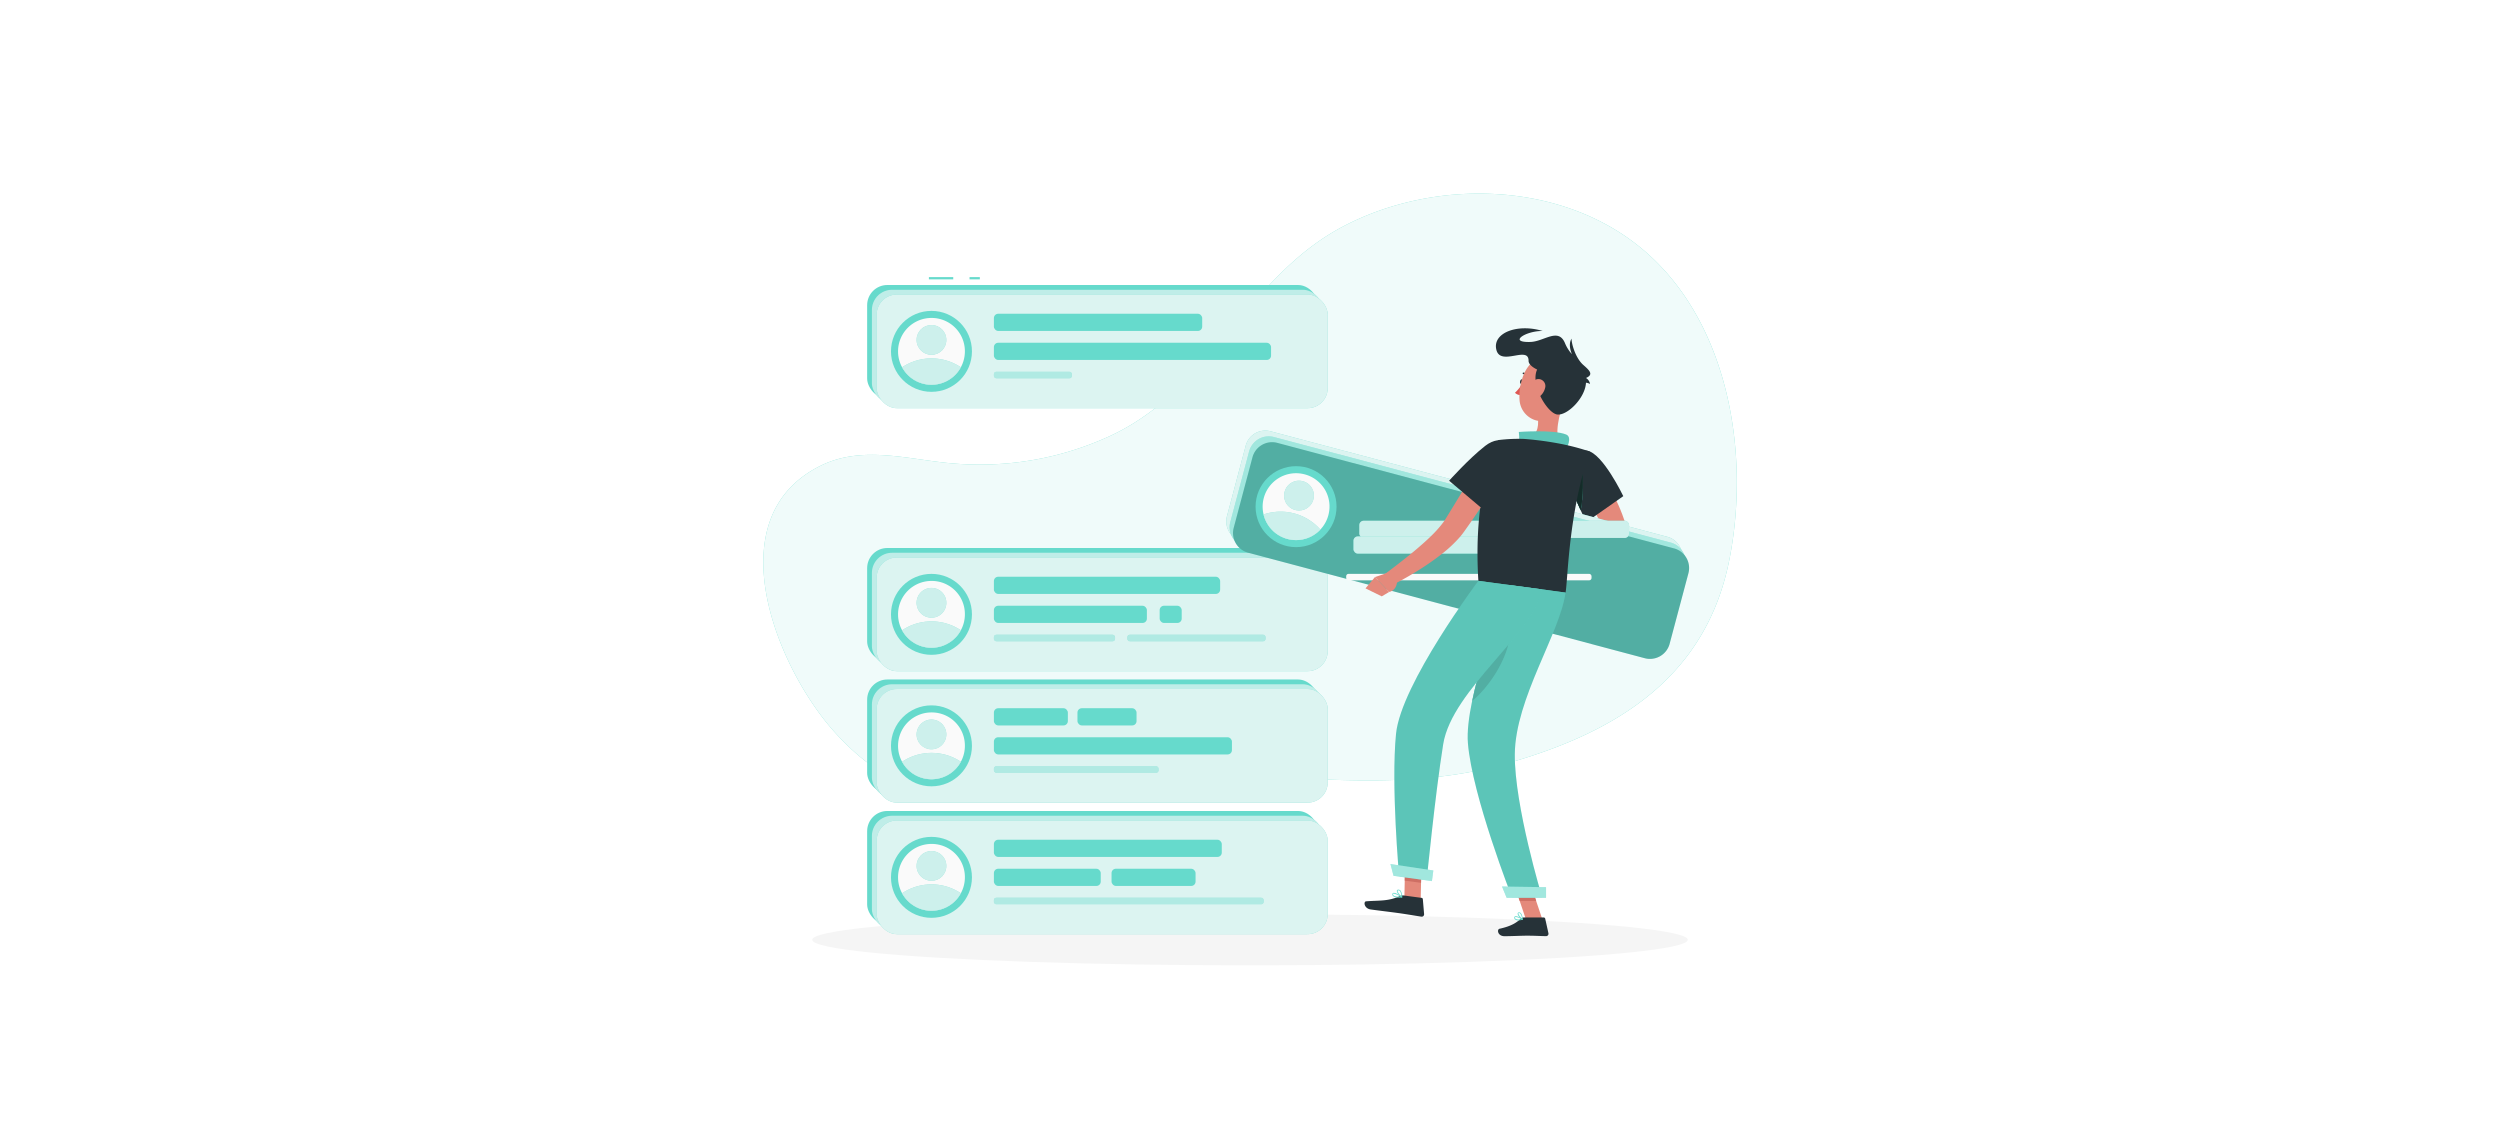 <svg class="animated" xmlns="http://www.w3.org/2000/svg" viewBox="0 0 500 500" version="1.1" xmlns:xlink="http://www.w3.org/1999/xlink" xmlns:svgjs="http://svgjs.com/svgjs" width="640" height="289"><style>svg:not(.animated) .animable {opacity: 0;}.animated #Graphics--inject-49 {animation: 1s 1 forwards cubic-bezier(.36,-0.01,.5,1.38) slideDown;animation-delay: 0s;}.animated #Character--inject-49 {animation: 1.5s Infinite  linear wind;animation-delay: 0s;}            @keyframes slideDown {                0% {                    opacity: 0;                    transform: translateY(-30px);                }                100% {                    opacity: 1;                    transform: translateY(0);                }            }                    @keyframes wind {                0% {                    transform: rotate( 0deg );                }                25% {                    transform: rotate( 1deg );                }                75% {                    transform: rotate( -1deg );                }            }        </style><g id="background-simple--inject-49" class="animable" style="transform-origin: 250.033px 219.52px;"><path d="M365,337.8c48.4-14,87.28-38.39,97.41-90.37,8.9-45.64.05-102.54-36.21-135-36.06-32.29-93.62-34-135.21-12-43.22,22.92-57.88,71.87-103.22,92.78a137.58,137.58,0,0,1-66.89,12.24c-20.29-1.25-41.6-8.79-61,.8C13,229.38,40.47,296.19,66.35,324.62c40.3,44.28,78.63,25.51,130,20C254,338.47,307.47,354.47,365,337.8Z" style="fill: rgb(102, 218, 204); transform-origin: 250.033px 219.52px;" id="eliav3on141tq" class="animable"></path><g id="el1z0x384bwahj"><path d="M365,337.8c48.4-14,87.28-38.39,97.41-90.37,8.9-45.64.05-102.54-36.21-135-36.06-32.29-93.62-34-135.21-12-43.22,22.92-57.88,71.87-103.22,92.78a137.58,137.58,0,0,1-66.89,12.24c-20.29-1.25-41.6-8.79-61,.8C13,229.38,40.47,296.19,66.35,324.62c40.3,44.28,78.63,25.51,130,20C254,338.47,307.47,354.47,365,337.8Z" style="fill: rgb(255, 255, 255); opacity: 0.9; transform-origin: 250.033px 219.52px;" class="animable"></path></g></g><g id="Shadow--inject-49" class="animable" style="transform-origin: 250px 416.24px;"><ellipse cx="250" cy="416.24" rx="193.89" ry="11.32" style="fill: rgb(245, 245, 245); transform-origin: 250px 416.24px;" id="eli9vgfyx0ogm" class="animable"></ellipse></g><g id="Graphics--inject-49" class="animable" style="transform-origin: 182.43px 268.24px;"><rect x="80.43" y="359.19" width="199.78" height="50.33" rx="8.94" style="fill: rgb(102, 218, 204); transform-origin: 180.32px 384.355px;" id="elb4z1v59mehl" class="animable"></rect><rect x="82.54" y="361.3" width="199.78" height="50.33" rx="8.94" style="fill: rgb(102, 218, 204); transform-origin: 182.43px 386.465px;" id="eljkww8wanu2" class="animable"></rect><g id="elimoceaasow"><rect x="82.54" y="361.3" width="199.78" height="50.33" rx="8.94" style="fill: rgb(250, 250, 250); opacity: 0.6; transform-origin: 182.43px 386.465px;" class="animable"></rect></g><rect x="84.65" y="363.41" width="199.78" height="50.34" rx="8.94" style="fill: rgb(102, 218, 204); transform-origin: 184.54px 388.58px;" id="el6qdwq86fx2m" class="animable"></rect><g id="elgkwxp8suwcc"><rect x="84.65" y="363.41" width="199.78" height="50.34" rx="8.94" style="fill: rgb(250, 250, 250); opacity: 0.8; transform-origin: 184.54px 388.58px;" class="animable"></rect></g><rect x="136.57" y="371.92" width="100.93" height="7.62" rx="1.91" style="fill: rgb(102, 218, 204); transform-origin: 187.035px 375.73px;" id="elpq8eabexa1a" class="animable"></rect><rect x="136.57" y="384.77" width="47.32" height="7.62" rx="1.91" style="fill: rgb(102, 218, 204); transform-origin: 160.23px 388.58px;" id="elm6evqjr78h" class="animable"></rect><rect x="188.68" y="384.77" width="37.21" height="7.62" rx="1.91" style="fill: rgb(102, 218, 204); transform-origin: 207.285px 388.58px;" id="elb9o5vl91fww" class="animable"></rect><rect x="136.57" y="397.62" width="119.47" height="2.87" rx="1.04" style="fill: rgb(102, 218, 204); transform-origin: 196.305px 399.055px;" id="elpcurn2d8yv" class="animable"></rect><g id="ellt8hp8nvgf"><rect x="136.57" y="397.62" width="119.47" height="2.87" rx="1.04" style="fill: rgb(250, 250, 250); opacity: 0.5; transform-origin: 196.305px 399.055px;" class="animable"></rect></g><g id="elufjse0dvtna"><circle cx="108.92" cy="388.58" r="17.93" style="fill: rgb(102, 218, 204); transform-origin: 108.92px 388.58px; transform: rotate(-76.61deg);" class="animable"></circle></g><path d="M123.72,388.58a14.8,14.8,0,1,1-14.8-14.8A14.67,14.67,0,0,1,123.72,388.58Z" style="fill: rgb(250, 250, 250); transform-origin: 108.92px 388.58px;" id="el12shyfrj8hl" class="animable"></path><path d="M121.93,395.63a14.8,14.8,0,0,1-26,0,23.45,23.45,0,0,1,26,0Z" style="fill: rgb(102, 218, 204); transform-origin: 108.93px 397.526px;" id="elaa3box9ulc" class="animable"></path><g id="elo0zlr9o94o"><path d="M121.93,395.63a14.8,14.8,0,0,1-26,0,23.45,23.45,0,0,1,26,0Z" style="fill: rgb(250, 250, 250); opacity: 0.7; transform-origin: 108.93px 397.526px;" class="animable"></path></g><circle cx="108.92" cy="383.52" r="6.59" style="fill: rgb(102, 218, 204); transform-origin: 108.92px 383.52px;" id="elgjvlj1hhexw" class="animable"></circle><g id="elus1nv7p228a"><circle cx="108.92" cy="383.52" r="6.59" style="fill: rgb(250, 250, 250); opacity: 0.7; transform-origin: 108.92px 383.52px;" class="animable"></circle></g><rect x="80.43" y="300.95" width="199.78" height="50.33" rx="8.94" style="fill: rgb(102, 218, 204); transform-origin: 180.32px 326.115px;" id="elvrrwr06ce9" class="animable"></rect><rect x="82.54" y="303.06" width="199.78" height="50.34" rx="8.94" style="fill: rgb(102, 218, 204); transform-origin: 182.43px 328.23px;" id="els6pgm71yyn" class="animable"></rect><g id="elfoxb7zwhchg"><rect x="82.54" y="303.06" width="199.78" height="50.34" rx="8.94" style="fill: rgb(250, 250, 250); opacity: 0.6; transform-origin: 182.43px 328.23px;" class="animable"></rect></g><rect x="84.65" y="305.17" width="199.78" height="50.33" rx="8.94" style="fill: rgb(102, 218, 204); transform-origin: 184.54px 330.335px;" id="elr11seygjctk" class="animable"></rect><g id="elrjf6h27fgq"><rect x="84.65" y="305.17" width="199.78" height="50.33" rx="8.94" style="fill: rgb(250, 250, 250); opacity: 0.8; transform-origin: 184.54px 330.335px;" class="animable"></rect></g><rect x="136.57" y="313.68" width="32.76" height="7.62" rx="1.91" style="fill: rgb(102, 218, 204); transform-origin: 152.95px 317.49px;" id="elh2essqa8g2d" class="animable"></rect><rect x="173.58" y="313.68" width="26.17" height="7.62" rx="1.91" style="fill: rgb(102, 218, 204); transform-origin: 186.665px 317.49px;" id="elacrwhhopful" class="animable"></rect><rect x="136.57" y="326.53" width="105.43" height="7.62" rx="1.91" style="fill: rgb(102, 218, 204); transform-origin: 189.285px 330.34px;" id="eloyw1fmo4z9f" class="animable"></rect><rect x="136.57" y="339.38" width="72.93" height="2.87" rx="1.04" style="fill: rgb(102, 218, 204); transform-origin: 173.035px 340.815px;" id="elilxicqzj0e" class="animable"></rect><g id="elod89zoi7idb"><rect x="136.57" y="339.38" width="72.93" height="2.87" rx="1.04" style="fill: rgb(250, 250, 250); opacity: 0.5; transform-origin: 173.035px 340.815px;" class="animable"></rect></g><g id="el7vr4dtcfifk"><circle cx="108.92" cy="330.34" r="17.93" style="fill: rgb(102, 218, 204); transform-origin: 108.92px 330.34px; transform: rotate(-76.61deg);" class="animable"></circle></g><path d="M123.72,330.34a14.8,14.8,0,1,1-14.8-14.8A14.67,14.67,0,0,1,123.72,330.34Z" style="fill: rgb(250, 250, 250); transform-origin: 108.92px 330.34px;" id="elzy9zrki7pwj" class="animable"></path><path d="M121.93,337.39a14.8,14.8,0,0,1-26,0,23.45,23.45,0,0,1,26,0Z" style="fill: rgb(102, 218, 204); transform-origin: 108.93px 339.286px;" id="elg56tol7b5b" class="animable"></path><g id="el8fkzwcz2j7f"><path d="M121.93,337.39a14.8,14.8,0,0,1-26,0,23.45,23.45,0,0,1,26,0Z" style="fill: rgb(250, 250, 250); opacity: 0.7; transform-origin: 108.93px 339.286px;" class="animable"></path></g><circle cx="108.92" cy="325.28" r="6.59" style="fill: rgb(102, 218, 204); transform-origin: 108.92px 325.28px;" id="elkf0tklyw79q" class="animable"></circle><g id="elf4tqqlp4jb9"><circle cx="108.92" cy="325.28" r="6.59" style="fill: rgb(250, 250, 250); opacity: 0.7; transform-origin: 108.92px 325.28px;" class="animable"></circle></g><rect x="80.43" y="242.71" width="199.78" height="50.34" rx="8.94" style="fill: rgb(102, 218, 204); transform-origin: 180.32px 267.88px;" id="elb65hs2ubi4" class="animable"></rect><rect x="82.54" y="244.82" width="199.78" height="50.33" rx="8.94" style="fill: rgb(102, 218, 204); transform-origin: 182.43px 269.985px;" id="elvw44l480ufn" class="animable"></rect><g id="elnpg9bgtdbn"><rect x="82.54" y="244.82" width="199.78" height="50.33" rx="8.94" style="fill: rgb(250, 250, 250); opacity: 0.6; transform-origin: 182.43px 269.985px;" class="animable"></rect></g><rect x="84.65" y="246.93" width="199.78" height="50.34" rx="8.94" style="fill: rgb(102, 218, 204); transform-origin: 184.54px 272.1px;" id="elw2foenx9w7" class="animable"></rect><g id="el4090ingb277"><rect x="84.65" y="246.93" width="199.78" height="50.34" rx="8.94" style="fill: rgb(250, 250, 250); opacity: 0.8; transform-origin: 184.54px 272.1px;" class="animable"></rect></g><rect x="136.57" y="255.44" width="100.21" height="7.62" rx="1.91" style="fill: rgb(102, 218, 204); transform-origin: 186.675px 259.25px;" id="el0qd8xv6k0q6" class="animable"></rect><rect x="136.57" y="268.29" width="67.76" height="7.62" rx="1.91" style="fill: rgb(102, 218, 204); transform-origin: 170.45px 272.1px;" id="el7qty0gad44f" class="animable"></rect><rect x="209.99" y="268.29" width="9.76" height="7.62" rx="1.91" style="fill: rgb(102, 218, 204); transform-origin: 214.87px 272.1px;" id="elp4ziqu3602m" class="animable"></rect><rect x="136.57" y="281.14" width="53.65" height="2.87" rx="1.04" style="fill: rgb(102, 218, 204); transform-origin: 163.395px 282.575px;" id="el0b9bri09hf8v" class="animable"></rect><g id="elz021im2n1nf"><rect x="136.57" y="281.14" width="53.65" height="2.87" rx="1.04" style="fill: rgb(250, 250, 250); opacity: 0.5; transform-origin: 163.395px 282.575px;" class="animable"></rect></g><rect x="195.68" y="281.14" width="61.21" height="2.87" rx="1.04" style="fill: rgb(102, 218, 204); transform-origin: 226.285px 282.575px;" id="elmm3bnhal8" class="animable"></rect><g id="el4681fu9qftg"><rect x="195.68" y="281.14" width="61.21" height="2.87" rx="1.04" style="fill: rgb(250, 250, 250); opacity: 0.5; transform-origin: 226.285px 282.575px;" class="animable"></rect></g><g id="el5w40eyznuiw"><circle cx="108.92" cy="272.1" r="17.93" style="fill: rgb(102, 218, 204); transform-origin: 108.92px 272.1px; transform: rotate(-45deg);" class="animable"></circle></g><path d="M123.72,272.1a14.8,14.8,0,1,1-14.8-14.8A14.67,14.67,0,0,1,123.72,272.1Z" style="fill: rgb(250, 250, 250); transform-origin: 108.92px 272.1px;" id="elhnrd8a7ys0o" class="animable"></path><path d="M121.93,279.15a14.8,14.8,0,0,1-26,0,23.45,23.45,0,0,1,26,0Z" style="fill: rgb(102, 218, 204); transform-origin: 108.93px 281.046px;" id="el31zlfawr7tk" class="animable"></path><g id="elxlaydob9ken"><path d="M121.93,279.15a14.8,14.8,0,0,1-26,0,23.45,23.45,0,0,1,26,0Z" style="fill: rgb(250, 250, 250); opacity: 0.7; transform-origin: 108.93px 281.046px;" class="animable"></path></g><path d="M115.51,267a6.59,6.59,0,1,1-6.59-6.6A6.59,6.59,0,0,1,115.51,267Z" style="fill: rgb(102, 218, 204); transform-origin: 108.92px 266.99px;" id="elvf9x8uplq99" class="animable"></path><g id="eljfw9szpdwee"><path d="M115.51,267a6.59,6.59,0,1,1-6.59-6.6A6.59,6.59,0,0,1,115.51,267Z" style="fill: rgb(250, 250, 250); opacity: 0.7; transform-origin: 108.92px 266.99px;" class="animable"></path></g><rect x="125.78" y="122.73" width="4.56" height="1" style="fill: rgb(102, 218, 204); transform-origin: 128.06px 123.23px;" id="elnimtc5myew" class="animable"></rect><rect x="107.78" y="122.73" width="10.78" height="1" style="fill: rgb(102, 218, 204); transform-origin: 113.17px 123.23px;" id="el648ax80o2qj" class="animable"></rect><rect x="80.43" y="126.23" width="199.78" height="50.34" rx="8.94" style="fill: rgb(102, 218, 204); transform-origin: 180.32px 151.4px;" id="elfa2su7vrpvu" class="animable"></rect><rect x="82.54" y="128.34" width="199.78" height="50.34" rx="8.94" style="fill: rgb(102, 218, 204); transform-origin: 182.43px 153.51px;" id="elftwtaryvr5" class="animable"></rect><g id="elm5g0jrq29ef"><rect x="82.54" y="128.34" width="199.78" height="50.34" rx="8.94" style="fill: rgb(250, 250, 250); opacity: 0.6; transform-origin: 182.43px 153.51px;" class="animable"></rect></g><rect x="84.65" y="130.45" width="199.78" height="50.34" rx="8.94" style="fill: rgb(102, 218, 204); transform-origin: 184.54px 155.62px;" id="ell0oyz36xtqb" class="animable"></rect><g id="ell15221j69zk"><rect x="84.65" y="130.45" width="199.78" height="50.34" rx="8.94" style="fill: rgb(250, 250, 250); opacity: 0.8; transform-origin: 184.54px 155.62px;" class="animable"></rect></g><rect x="136.57" y="138.96" width="92.26" height="7.62" rx="1.91" style="fill: rgb(102, 218, 204); transform-origin: 182.7px 142.77px;" id="ell26pkuld4e" class="animable"></rect><rect x="136.57" y="151.81" width="122.76" height="7.62" rx="1.91" style="fill: rgb(102, 218, 204); transform-origin: 197.95px 155.62px;" id="el8k5o38g92m3" class="animable"></rect><rect x="136.57" y="164.66" width="34.54" height="2.87" rx="1.04" style="fill: rgb(102, 218, 204); transform-origin: 153.84px 166.095px;" id="elgu3ex4b06xq" class="animable"></rect><g id="el7bj0wmy2zi7"><rect x="136.57" y="164.66" width="34.54" height="2.87" rx="1.04" style="fill: rgb(250, 250, 250); opacity: 0.5; transform-origin: 153.84px 166.095px;" class="animable"></rect></g><g id="elikoxswv7xp"><circle cx="108.92" cy="155.62" r="17.93" style="fill: rgb(102, 218, 204); transform-origin: 108.92px 155.62px; transform: rotate(-76.61deg);" class="animable"></circle></g><path d="M123.72,155.62a14.8,14.8,0,1,1-14.8-14.8A14.73,14.73,0,0,1,123.72,155.62Z" style="fill: rgb(250, 250, 250); transform-origin: 108.92px 155.62px;" id="elfzlnbo1qsur" class="animable"></path><path d="M121.93,162.67a14.8,14.8,0,0,1-26,0,23.45,23.45,0,0,1,26,0Z" style="fill: rgb(102, 218, 204); transform-origin: 108.93px 164.566px;" id="el26kfn1cvjm6" class="animable"></path><g id="el8zkif7nm9w"><path d="M121.93,162.67a14.8,14.8,0,0,1-26,0,23.45,23.45,0,0,1,26,0Z" style="fill: rgb(250, 250, 250); opacity: 0.7; transform-origin: 108.93px 164.566px;" class="animable"></path></g><circle cx="108.92" cy="150.55" r="6.59" style="fill: rgb(102, 218, 204); transform-origin: 108.92px 150.55px;" id="elzvu0velh2l" class="animable"></circle><g id="eljbxa3ypzu57"><circle cx="108.92" cy="150.55" r="6.59" style="fill: rgb(250, 250, 250); opacity: 0.7; transform-origin: 108.92px 150.55px;" class="animable"></circle></g></g><g id="Character--inject-49" class="animable" style="transform-origin: 341.987px 280.028px;"><path d="M399.13,261.11l-6.56,3.41,7.35,5.71s4.94-4.14,3-7Z" style="fill: rgb(228, 137, 123); transform-origin: 397.971px 265.67px;" id="elntpox2s8r6n" class="animable"></path><polygon points="388.82 271.47 395.09 275.83 399.92 270.23 392.57 264.52 388.82 271.47" style="fill: rgb(228, 137, 123); transform-origin: 394.37px 270.175px;" id="elq2kf1t23ps9" class="animable"></polygon><path d="M401.67,204.4c.9,1.18,1.67,2.24,2.45,3.39s1.52,2.26,2.26,3.4c1.46,2.3,2.85,4.66,4.13,7.08a82.28,82.28,0,0,1,3.56,7.52l.79,2,.71,2c.25.66.44,1.36.65,2.05l.31,1,.07.26.12.43a9.07,9.07,0,0,1,.18.94,14.82,14.82,0,0,1-.4,5.66,33,33,0,0,1-1.41,4.34,62.61,62.61,0,0,1-3.68,7.53,101.89,101.89,0,0,1-9.09,13.38l-4.6-3c2.21-4.61,4.37-9.36,6.26-14a69,69,0,0,0,2.41-6.93,23,23,0,0,0,.71-3.22,5.9,5.9,0,0,0,0-2.14s0,0,0,0,0,.06,0,0l-.08-.2-.33-.83c-.21-.55-.41-1.09-.67-1.64l-.72-1.64-.79-1.65q-1.64-3.27-3.52-6.5c-1.27-2.14-2.58-4.28-4-6.38s-2.83-4.23-4.17-6.16Z" style="fill: rgb(228, 137, 123); transform-origin: 404.915px 234.89px;" id="elp2zqnnike2" class="animable"></path><path d="M415.33,219.75,398.86,231.3s-1-2.16-2.39-5.31c-1.13-2.51-2.54-5.64-3.94-8.8-.57-1.28-1.13-2.56-1.68-3.81-3.81-8.68.64-14.93,8.46-13.77C406.2,200.64,415.33,219.75,415.33,219.75Z" style="fill: rgb(38, 50, 56); transform-origin: 402.397px 215.386px;" id="eluvr4uf45m4m" class="animable"></path><path d="M397.26,207.73c.32,3.1.35,12.69-.79,18.26-1.13-2.51-2.54-5.64-3.94-8.8Z" style="fill: rgb(102, 218, 204); transform-origin: 394.991px 216.86px;" id="eld1wlbctnet7" class="animable"></path><g id="elqunrn15lia"><path d="M397.26,207.73c.32,3.1.35,12.69-.79,18.26-1.13-2.51-2.54-5.64-3.94-8.8Z" style="fill: rgb(102, 218, 204); opacity: 0.8; transform-origin: 394.991px 216.86px;" class="animable"></path></g><g id="el3etmbuld0sy"><g style="opacity: 0.8; transform-origin: 394.991px 216.86px;" class="animable"><path d="M397.26,207.73c.32,3.1.35,12.69-.79,18.26-1.13-2.51-2.54-5.64-3.94-8.8Z" id="ellioc0k7hkh9" class="animable" style="transform-origin: 394.991px 216.86px;"></path><g id="el7vf7mnweybx"><path d="M397.26,207.73c.32,3.1.35,12.69-.79,18.26-1.13-2.51-2.54-5.64-3.94-8.8Z" style="opacity: 0.8; transform-origin: 394.991px 216.86px;" class="animable"></path></g></g></g><path d="M421.9,286.37,246.12,239.61a9,9,0,0,1-6.34-10.94l8.34-31.36A9,9,0,0,1,259.06,191l175.78,46.75a9,9,0,0,1,6.34,10.95L432.84,280A9,9,0,0,1,421.9,286.37Z" style="fill: rgb(102, 218, 204); transform-origin: 340.481px 238.683px;" id="els90x3eyryq" class="animable"></path><g id="elzz8yavvzk8"><path d="M421.9,286.37,246.12,239.61a9,9,0,0,1-6.34-10.94l8.34-31.36A9,9,0,0,1,259.06,191l175.78,46.75a9,9,0,0,1,6.34,10.95L432.84,280A9,9,0,0,1,421.9,286.37Z" style="fill: rgb(250, 250, 250); opacity: 0.8; transform-origin: 340.481px 238.683px;" class="animable"></path></g><path d="M423.39,289,247.62,242.19a9,9,0,0,1-6.35-10.94l8.35-31.35a9,9,0,0,1,10.94-6.35l175.77,46.76a9,9,0,0,1,6.35,10.94l-8.34,31.36A9,9,0,0,1,423.39,289Z" style="fill: rgb(102, 218, 204); transform-origin: 341.975px 241.275px;" id="elczfjqq5l6qr" class="animable"></path><g id="elrdta2f6ojqc"><path d="M423.39,289,247.62,242.19a9,9,0,0,1-6.35-10.94l8.35-31.35a9,9,0,0,1,10.94-6.35l175.77,46.76a9,9,0,0,1,6.35,10.94l-8.34,31.36A9,9,0,0,1,423.39,289Z" style="fill: rgb(250, 250, 250); opacity: 0.4; transform-origin: 341.975px 241.275px;" class="animable"></path></g><path d="M424.89,291.54,249.12,244.78a9,9,0,0,1-6.35-10.94l8.34-31.36a9,9,0,0,1,10.95-6.34l175.77,46.75a9,9,0,0,1,6.35,11l-8.35,31.35A9,9,0,0,1,424.89,291.54Z" style="fill: rgb(102, 218, 204); transform-origin: 343.482px 243.84px;" id="elcp4hjn8gfif" class="animable"></path><g id="elhak7sj3ehbm"><path d="M424.89,291.54,249.12,244.78a9,9,0,0,1-6.35-10.94l8.34-31.36a9,9,0,0,1,10.95-6.34l175.77,46.75a9,9,0,0,1,6.35,11l-8.35,31.35A9,9,0,0,1,424.89,291.54Z" style="opacity: 0.2; transform-origin: 343.482px 243.84px;" class="animable"></path></g><g id="elhupdj7laarr"><rect x="298.42" y="230.64" width="119.47" height="7.62" rx="1.91" style="fill: rgb(102, 218, 204); transform-origin: 358.155px 234.45px; transform: rotate(14.9deg);" class="animable"></rect></g><g id="eletm12x92m9m"><rect x="298.42" y="230.64" width="119.47" height="7.62" rx="1.91" style="fill: rgb(250, 250, 250); opacity: 0.7; transform-origin: 358.155px 234.45px; transform: rotate(14.9deg);" class="animable"></rect></g><g id="elvdczrx70fab"><rect x="295.83" y="237.58" width="76.87" height="7.62" rx="1.91" style="fill: rgb(102, 218, 204); transform-origin: 334.265px 241.39px; transform: rotate(14.9deg);" class="animable"></rect></g><g id="elepuz33lglar"><rect x="295.83" y="237.58" width="76.87" height="7.62" rx="1.91" style="fill: rgb(250, 250, 250); opacity: 0.7; transform-origin: 334.265px 241.39px; transform: rotate(14.9deg);" class="animable"></rect></g><g id="elevweppsxx2m"><rect x="292.6" y="254.16" width="108.67" height="2.87" rx="1.04" style="fill: rgb(250, 250, 250); transform-origin: 346.935px 255.595px; transform: rotate(14.9deg);" class="animable"></rect></g><g id="elca2vgug7p8t"><circle cx="270.4" cy="224.4" r="17.93" style="fill: rgb(102, 218, 204); transform-origin: 270.4px 224.4px; transform: rotate(-55.196deg);" class="animable"></circle></g><path d="M284.7,228.2a14.8,14.8,0,1,1-10.5-18.11A14.71,14.71,0,0,1,284.7,228.2Z" style="fill: rgb(250, 250, 250); transform-origin: 270.408px 224.393px;" id="elu508yto8i7m" class="animable"></path><path d="M281.16,234.55A14.79,14.79,0,0,1,256,227.86a23.47,23.47,0,0,1,25.15,6.69Z" style="fill: rgb(102, 218, 204); transform-origin: 268.58px 232.91px;" id="elwlxsgjwjktg" class="animable"></path><g id="elwmonfufrp3"><path d="M281.16,234.55A14.79,14.79,0,0,1,256,227.86a23.47,23.47,0,0,1,25.15,6.69Z" style="fill: rgb(250, 250, 250); opacity: 0.7; transform-origin: 268.58px 232.91px;" class="animable"></path></g><path d="M278.07,221.2a6.59,6.59,0,1,1-4.68-8.07A6.59,6.59,0,0,1,278.07,221.2Z" style="fill: rgb(102, 218, 204); transform-origin: 271.703px 219.5px;" id="elp9j9n24pxk" class="animable"></path><g id="elgequcgznv9l"><path d="M278.07,221.2a6.59,6.59,0,1,1-4.68-8.07A6.59,6.59,0,0,1,278.07,221.2Z" style="fill: rgb(250, 250, 250); opacity: 0.7; transform-origin: 271.703px 219.5px;" class="animable"></path></g><path d="M388.94,178.12c-1.87,5.1-4.45,14.58-1.33,18.68,0,0-2.29,5.11-12.07,3.54-10.76-1.73-4.29-6.16-4.29-6.16,6.1-.46,6.64-4.84,6.28-9.1Z" style="fill: rgb(228, 137, 123); transform-origin: 379.131px 189.38px;" id="elegfwvd8fqn" class="animable"></path><path d="M369,195.88c.55-.93.06-4.56.06-4.56s15.56-1.15,21,1.15c2.91,1.23,0,6.41,0,6.41Z" style="fill: rgb(102, 218, 204); transform-origin: 380.177px 194.956px;" id="elip6kq788roq" class="animable"></path><g id="elg67gxxquxuo"><path d="M369,195.88c.55-.93.06-4.56.06-4.56s15.56-1.15,21,1.15c2.91,1.23,0,6.41,0,6.41Z" style="opacity: 0.1; transform-origin: 380.177px 194.956px;" class="animable"></path></g><path d="M371,169.16c-.1.58-.48,1-.86.94s-.61-.58-.52-1.16.48-1,.86-.94S371.06,168.58,371,169.16Z" style="fill: rgb(38, 50, 56); transform-origin: 370.306px 169.05px;" id="elgqj9udm0fy5" class="animable"></path><path d="M370.93,169.45a20.76,20.76,0,0,1-3.57,4.51,3.38,3.38,0,0,0,2.69,1Z" style="fill: rgb(222, 87, 83); transform-origin: 369.145px 172.211px;" id="elyamwanw1zeq" class="animable"></path><path d="M373.34,167.36a.33.33,0,0,1-.31-.18,2.73,2.73,0,0,0-2-1.49.35.35,0,0,1,.06-.69,3.44,3.44,0,0,1,2.55,1.85.35.35,0,0,1-.14.47A.32.32,0,0,1,373.34,167.36Z" style="fill: rgb(38, 50, 56); transform-origin: 372.221px 166.18px;" id="eleur9ut1mfou" class="animable"></path><polygon points="325.59 399.23 318.37 398.26 318.71 381.28 325.93 382.25 325.59 399.23" style="fill: rgb(228, 137, 123); transform-origin: 322.15px 390.255px;" id="elmzouawe3yua" class="animable"></polygon><polygon points="379.49 407.21 372.2 407.21 366.53 390.33 373.81 390.33 379.49 407.21" style="fill: rgb(228, 137, 123); transform-origin: 373.01px 398.77px;" id="eljjsrewz0i2" class="animable"></polygon><path d="M371.23,406.36h8.89a.65.65,0,0,1,.62.5l1.44,6.48a1.07,1.07,0,0,1-1.07,1.29c-2.86-.05-4.94-.21-8.54-.21-2.22,0-6.78.23-9.84.23s-3.46-3-2.21-3.3c5.62-1.23,7.73-2.92,9.53-4.54A1.77,1.77,0,0,1,371.23,406.36Z" style="fill: rgb(38, 50, 56); transform-origin: 371.03px 410.505px;" id="el6cl851ld6xf" class="animable"></path><path d="M318.12,396.61l7.89,1.06a.63.63,0,0,1,.54.58l.56,6.61A1.06,1.06,0,0,1,325.9,406c-2.84-.44-6.92-1.16-10.5-1.64-4.18-.57-7-.88-11.87-1.54-3-.4-3.38-3.51-2.1-3.62,5.81-.47,9.59.08,14.87-2.27A3.4,3.4,0,0,1,318.12,396.61Z" style="fill: rgb(38, 50, 56); transform-origin: 313.926px 401.302px;" id="elj5yrdmkbe4f" class="animable"></path><polygon points="318.71 381.28 318.53 390.04 325.76 391.01 325.93 382.26 318.71 381.28" style="fill: rgb(206, 111, 100); transform-origin: 322.23px 386.145px;" id="elslptuptava" class="animable"></polygon><polygon points="373.82 390.34 366.53 390.34 369.46 399.04 376.75 399.04 373.82 390.34" style="fill: rgb(206, 111, 100); transform-origin: 371.64px 394.69px;" id="elv8858i8j2l" class="animable"></polygon><path d="M360,194.91s-11.47,20.65-8.85,62.35l38.61,5.21c1.07-5.89,1.25-35.31,10.74-62.47a100.29,100.29,0,0,0-12.71-3.38,141.7,141.7,0,0,0-16.41-2.22A72.83,72.83,0,0,0,360,194.91Z" style="fill: rgb(38, 50, 56); transform-origin: 375.63px 228.415px;" id="elufakdqyitia" class="animable"></path><path d="M364.44,205.43c-1.6,2.77-3.3,5.45-5,8.17l-5.17,8c-1.72,2.68-3.52,5.32-5.33,8-.9,1.32-1.83,2.63-2.76,3.94l-1.41,2c-.52.71-1.13,1.52-1.71,2.19a56.85,56.85,0,0,1-7.5,7.14c-2.61,2.08-5.26,4-8,5.8a145.21,145.21,0,0,1-16.89,9.62L308,255.54c5-3.67,10-7.54,14.76-11.47,2.37-2,4.69-4,6.86-6.09a52,52,0,0,0,5.82-6.42c.42-.55.74-1,1.12-1.63l1.23-2,2.45-4,4.9-8.07,4.9-8.1c1.67-2.68,3.3-5.4,5-8.05Z" style="fill: rgb(228, 137, 123); transform-origin: 336.22px 230px;" id="elr44ne2kjxmd" class="animable"></path><path d="M368,203.78c-.93,6.9-13,23.32-13,23.32l-16.81-14.19s8.79-9.83,16-15.44S369,196.2,368,203.78Z" style="fill: rgb(38, 50, 56); transform-origin: 353.14px 211.01px;" id="eluok6x4frhqb" class="animable"></path><path d="M311.62,253.46l-6.29,2.14,6.3,6.57s3.84-.46,3.49-5.76Z" style="fill: rgb(228, 137, 123); transform-origin: 310.236px 257.815px;" id="elxarog47rsel" class="animable"></path><polygon points="301.16 260.6 308.35 264.13 311.63 262.17 305.33 255.6 301.16 260.6" style="fill: rgb(228, 137, 123); transform-origin: 306.395px 259.865px;" id="elxcf1h8o6c5d" class="animable"></polygon><path d="M390.84,170.3c-1.58,7.06-2.15,11.27-6.33,14.35-6.3,4.63-14.57,0-15.13-7.43-.51-6.65,2.16-17.07,9.6-18.79A9.86,9.86,0,0,1,390.84,170.3Z" style="fill: rgb(228, 137, 123); transform-origin: 380.213px 172.335px;" id="elkmg4klz24ib" class="animable"></path><path d="M400.61,170.06a3.89,3.89,0,0,0-1.79-2.65c3.42-1.5,1.71-3.24-1.21-5.78h0c-3.77-3.37-5.34-10.19-5.17-11.65-1.19,1.81-.87,4.48.14,6.88a16.56,16.56,0,0,1-3-4.7c-2.92-7.33-9.23-.92-15.32-.71-10.23.35-2.13-5,5.38-4.84-11.19-3.43-22.35.82-20.53,8.3s14.34-2,14.27,4.9c0,1.4,1.53,2.78,3.8,3.87-3.15,6.48,4.53,19.5,9,19.92s12.3-7.36,12.63-14.1A5,5,0,0,1,400.61,170.06Z" style="fill: rgb(38, 50, 56); transform-origin: 379.814px 164.511px;" id="el5u42lfz0yit" class="animable"></path><path d="M380.68,171.91a6.92,6.92,0,0,1-3.12,4.22c-2.08,1.22-3.73-.48-3.68-2.77.05-2.05,1.2-5.17,3.53-5.46A3.09,3.09,0,0,1,380.68,171.91Z" style="fill: rgb(228, 137, 123); transform-origin: 377.352px 172.21px;" id="elkoj8c6c42ba" class="animable"></path><path d="M379.38,397.35H366s-17.62-44.93-19.49-68.24c-.4-5,.4-11.59,1.88-18.68,2.52-12.12,7-25.79,10.6-36,3.23-9,5.82-15.35,5.82-15.35l24.93,3.37c-2.45,18.09-22.23,46.86-22.46,71.6C367.09,356.87,379.38,397.35,379.38,397.35Z" style="fill: rgb(102, 218, 204); transform-origin: 368.074px 328.215px;" id="el4bm2zqoruzh" class="animable"></path><g id="elongmge3i23"><path d="M379.38,397.35H366s-17.62-44.93-19.49-68.24c-.4-5,.4-11.59,1.88-18.68,2.52-12.12,7-25.79,10.6-36,3.23-9,5.82-15.35,5.82-15.35l24.93,3.37c-2.45,18.09-22.23,46.86-22.46,71.6C367.09,356.87,379.38,397.35,379.38,397.35Z" style="opacity: 0.1; transform-origin: 368.074px 328.215px;" class="animable"></path></g><path d="M365.33,280.11c-.87,12.09-10.17,24.95-16.91,30.32,2.52-12.12,7-25.79,10.6-36C360.91,274.2,363.9,277.93,365.33,280.11Z" style="fill: rgb(102, 218, 204); transform-origin: 356.875px 292.425px;" id="elhpfewmkkw8" class="animable"></path><g id="el35zxdxyknsf"><path d="M365.33,280.11c-.87,12.09-10.17,24.95-16.91,30.32,2.52-12.12,7-25.79,10.6-36C360.91,274.2,363.9,277.93,365.33,280.11Z" style="opacity: 0.2; transform-origin: 356.875px 292.425px;" class="animable"></path></g><path d="M351.15,257.26S316.87,302.91,314.68,325c-2.28,23,1.37,63,1.37,63l12.23,1.65s3.69-37.56,7.28-60c3.9-24.44,41-49.71,43.59-68.63Z" style="fill: rgb(102, 218, 204); transform-origin: 346.54px 323.455px;" id="ela6lvial8ee" class="animable"></path><g id="elcsl01u2me4j"><path d="M351.15,257.26S316.87,302.91,314.68,325c-2.28,23,1.37,63,1.37,63l12.23,1.65s3.69-37.56,7.28-60c3.9-24.44,41-49.71,43.59-68.63Z" style="opacity: 0.1; transform-origin: 346.54px 323.455px;" class="animable"></path></g><polygon points="363.67 397.64 381.12 397.64 381.12 392.94 361.62 392.64 363.67 397.64" style="fill: rgb(102, 218, 204); transform-origin: 371.37px 395.14px;" id="elwnxxpddsic" class="animable"></polygon><g id="el6ztkzwmea86"><polygon points="363.67 397.64 381.12 397.64 381.12 392.94 361.62 392.64 363.67 397.64" style="fill: rgb(250, 250, 250); opacity: 0.4; transform-origin: 371.37px 395.14px;" class="animable"></polygon></g><polygon points="313.58 387.92 330.57 390.25 331.2 385.55 312.21 382.69 313.58 387.92" style="fill: rgb(102, 218, 204); transform-origin: 321.705px 386.47px;" id="eleaj08wgsfi" class="animable"></polygon><g id="elpezimy1yzk"><polygon points="313.58 387.92 330.57 390.25 331.2 385.55 312.21 382.69 313.58 387.92" style="fill: rgb(250, 250, 250); opacity: 0.4; transform-origin: 321.705px 386.47px;" class="animable"></polygon></g><path d="M368.82,407.64a2.19,2.19,0,0,1-1.4-.38,1,1,0,0,1-.36-.91.55.55,0,0,1,.3-.49c.8-.4,3.16,1,3.42,1.2a.18.18,0,0,1,.08.17.16.16,0,0,1-.13.14A8.13,8.13,0,0,1,368.82,407.64Zm-1.08-1.51a.48.48,0,0,0-.22,0s-.1.07-.11.2a.71.71,0,0,0,.23.63,3.54,3.54,0,0,0,2.59.13A7,7,0,0,0,367.74,406.13Z" style="fill: rgb(102, 218, 204); transform-origin: 368.956px 406.717px;" id="ely2on3uv7p7c" class="animable"></path><path d="M370.69,407.38l-.08,0c-.76-.41-2.21-2-2.06-2.82a.56.56,0,0,1,.55-.45.9.9,0,0,1,.73.22c.85.69,1,2.79,1,2.88a.15.15,0,0,1-.08.16Zm-1.47-3h-.08c-.22,0-.24.13-.25.17-.09.48.84,1.69,1.59,2.26a4.2,4.2,0,0,0-.86-2.28A.6.6,0,0,0,369.22,404.42Z" style="fill: rgb(102, 218, 204); transform-origin: 369.686px 405.74px;" id="elcd411nr13ce" class="animable"></path><path d="M316.28,397.55c-1.14,0-2.5-.15-3-.76a1,1,0,0,1-.21-.88.6.6,0,0,1,.35-.42c.94-.36,3.64,1.5,3.95,1.71a.18.18,0,0,1,.07.19.17.17,0,0,1-.16.12C317,397.53,316.64,397.55,316.28,397.55Zm-2.58-1.76a.4.4,0,0,0-.19,0,.19.19,0,0,0-.13.16.65.65,0,0,0,.13.58c.39.45,1.58.69,3.2.63A8.33,8.33,0,0,0,313.7,395.79Z" style="fill: rgb(102, 218, 204); transform-origin: 315.244px 396.497px;" id="elo2v9jct84p8" class="animable"></path><path d="M317.24,397.52l-.09,0c-.82-.51-2.33-2.3-2.09-3.1.05-.18.21-.4.65-.4h.05a1.31,1.31,0,0,1,.91.43,4.9,4.9,0,0,1,.74,2.93.16.16,0,0,1-.09.15Zm-1.53-3.18c-.28,0-.31.11-.32.15-.15.48.86,1.86,1.68,2.52a4.08,4.08,0,0,0-.66-2.36.9.9,0,0,0-.66-.31Z" style="fill: rgb(102, 218, 204); transform-origin: 316.228px 395.775px;" id="elokwvkesclgk" class="animable"></path></g><defs>     <filter id="active" height="200%">         <feMorphology in="SourceAlpha" result="DILATED" operator="dilate" radius="2"></feMorphology>                <feFlood flood-color="#32DFEC" flood-opacity="1" result="PINK"></feFlood>        <feComposite in="PINK" in2="DILATED" operator="in" result="OUTLINE"></feComposite>        <feMerge>            <feMergeNode in="OUTLINE"></feMergeNode>            <feMergeNode in="SourceGraphic"></feMergeNode>        </feMerge>    </filter>    <filter id="hover" height="200%">        <feMorphology in="SourceAlpha" result="DILATED" operator="dilate" radius="2"></feMorphology>                <feFlood flood-color="#ff0000" flood-opacity="0.5" result="PINK"></feFlood>        <feComposite in="PINK" in2="DILATED" operator="in" result="OUTLINE"></feComposite>        <feMerge>            <feMergeNode in="OUTLINE"></feMergeNode>            <feMergeNode in="SourceGraphic"></feMergeNode>        </feMerge>            <feColorMatrix type="matrix" values="0   0   0   0   0                0   1   0   0   0                0   0   0   0   0                0   0   0   1   0 "></feColorMatrix>    </filter></defs></svg>